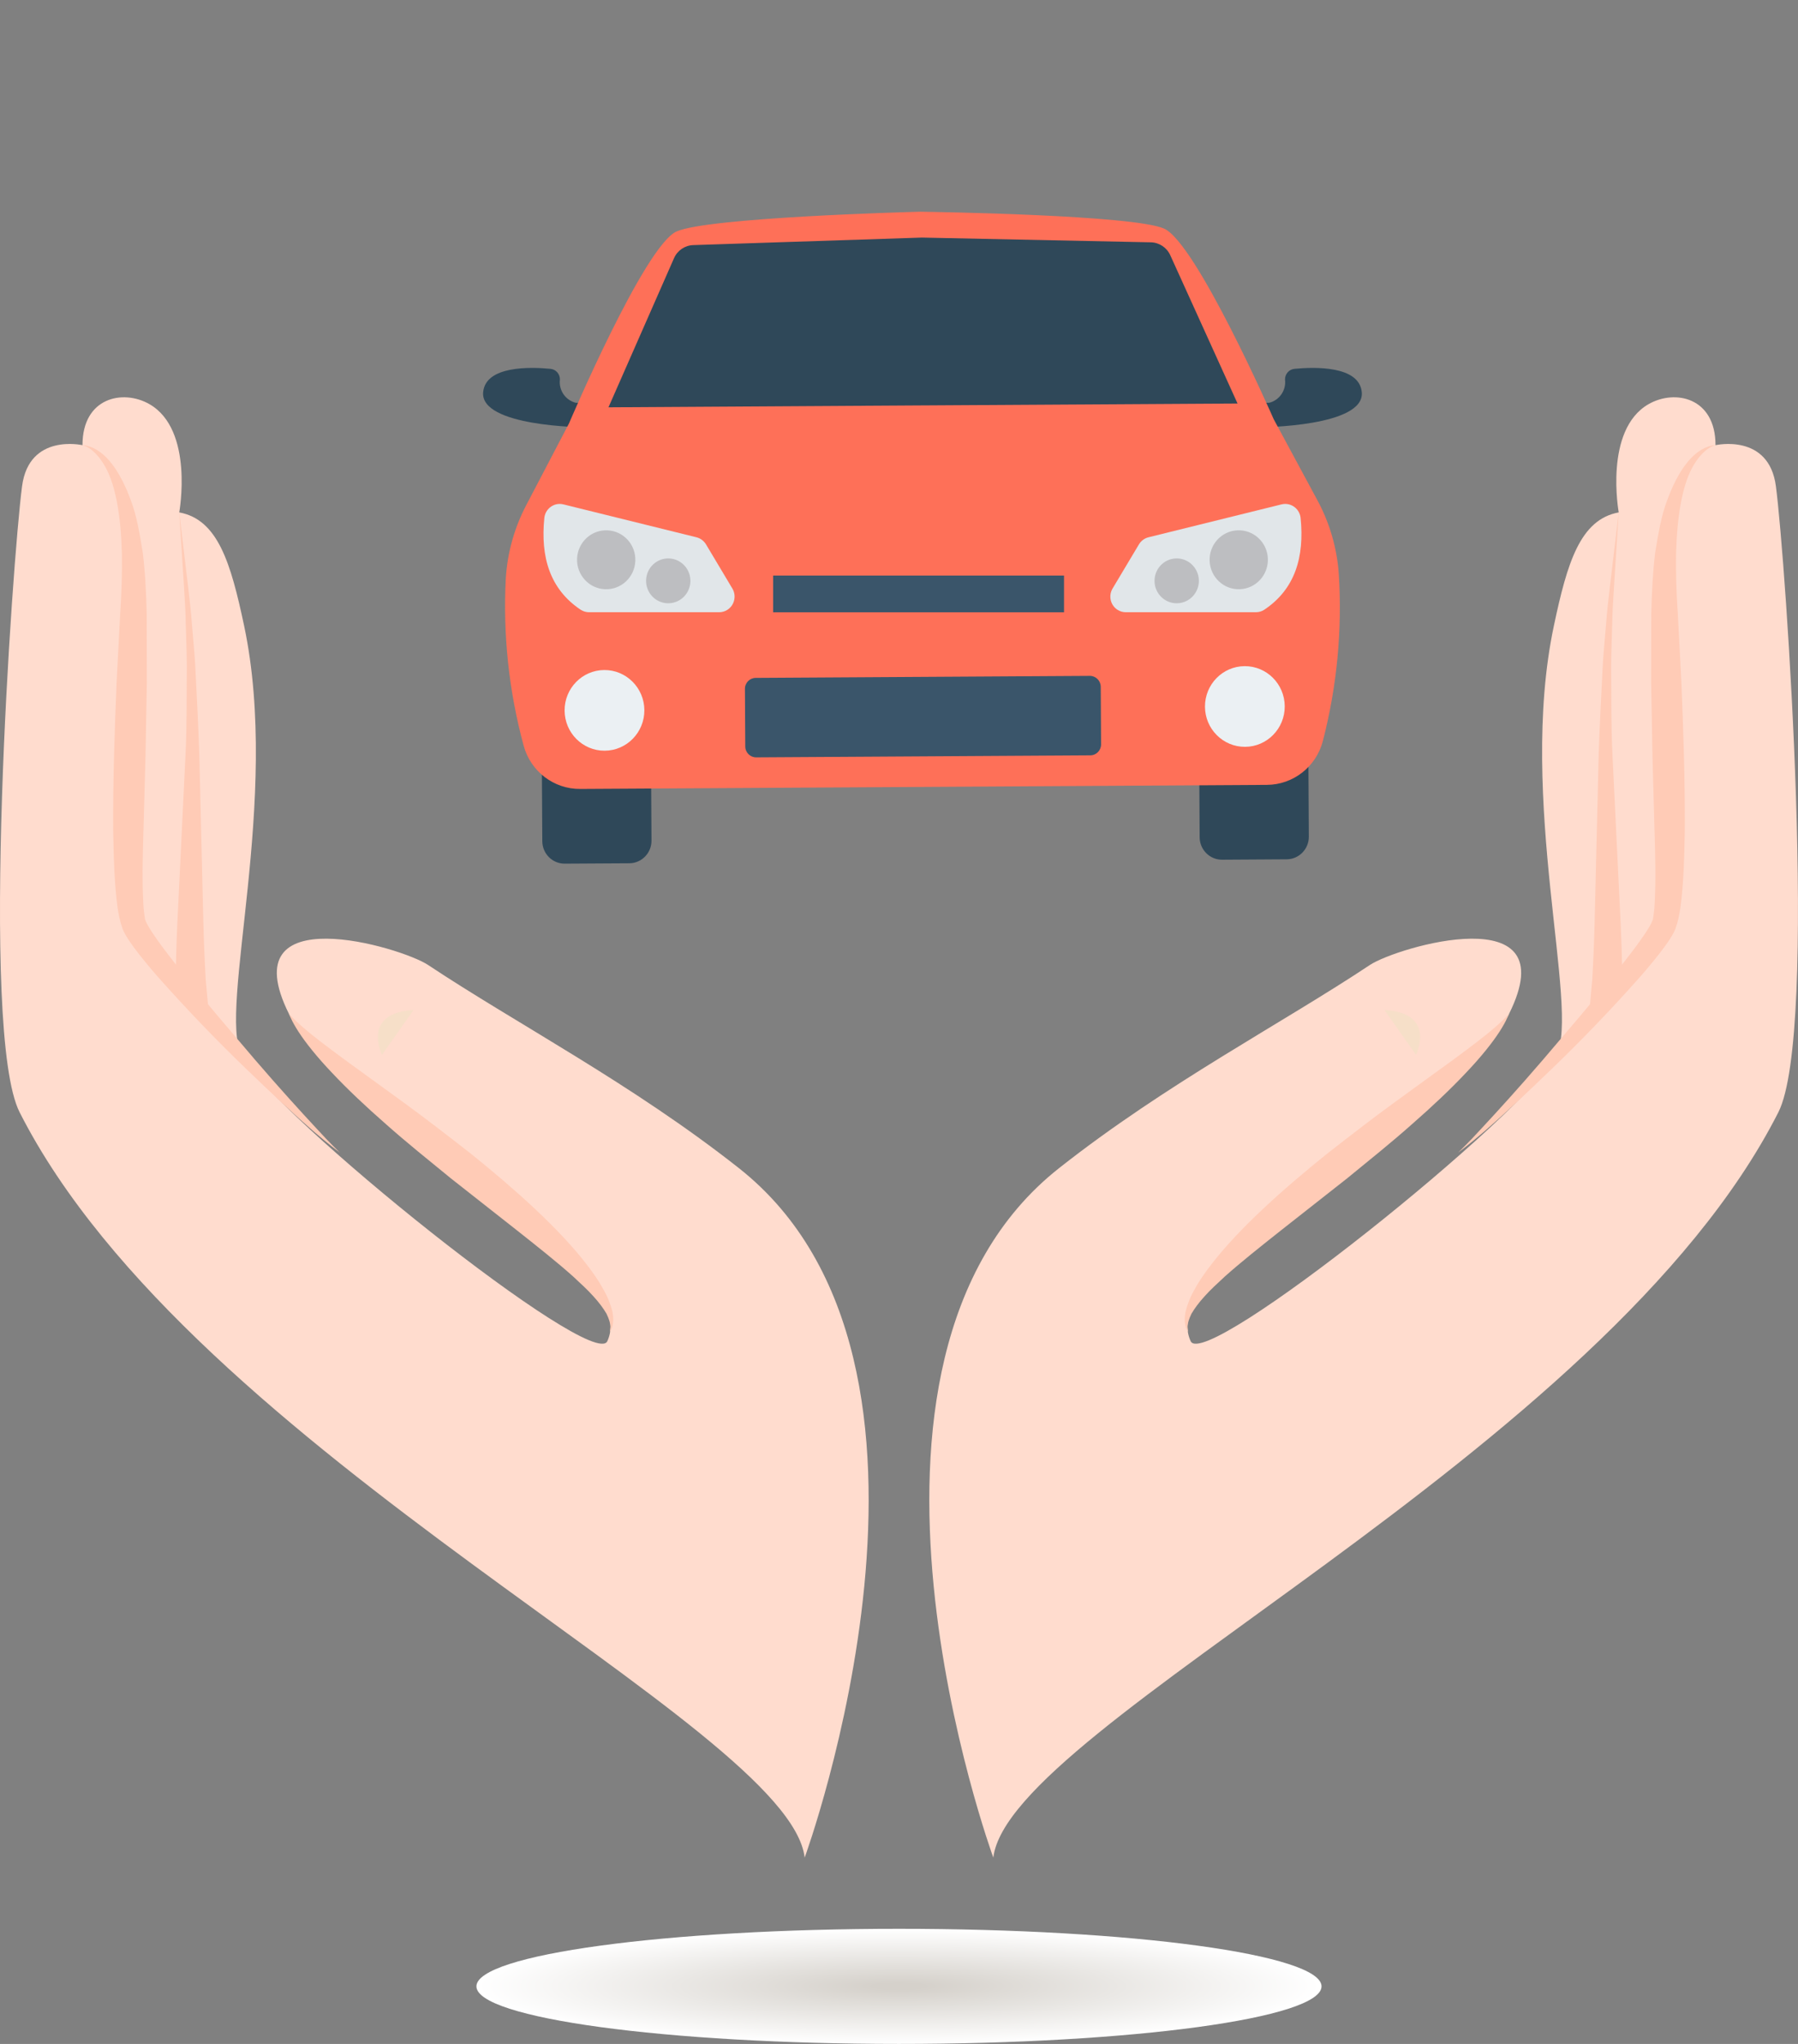 <svg width="132" height="150" viewBox="0 0 132 150" fill="none" xmlns="http://www.w3.org/2000/svg">
<rect x="0" y="0" width="132" height="150" fill="#808080" stroke="none"/>
<path d="M72.924 136.326C72.924 136.326 59.636 100.018 77.752 85.726C85.629 79.515 94.11 75.114 100.573 70.816C102.543 69.506 115.073 65.791 110.79 74.398C106.088 83.84 84.708 92.567 87.413 98.428C88.453 100.68 112.004 81.792 114.268 77.426C116.006 74.072 111.387 58.641 114.075 45.939C115.056 41.293 116.006 38.125 118.839 37.604C118.839 37.604 117.735 31.547 121.03 29.659C122.961 28.552 125.944 29.157 125.944 32.67C125.944 32.67 129.864 31.773 130.377 35.68C131.094 41.115 133.531 75.766 130.558 81.627C117.808 106.763 74.082 126.561 72.924 136.326Z" fill="#FFDCCE"/>
<path d="M125.944 32.67C125.944 32.67 125.706 32.71 125.361 32.955C125.019 33.198 124.593 33.654 124.227 34.337C123.485 35.713 123.115 37.967 123.048 40.667C123.031 42.027 123.066 43.486 123.177 45.064C123.261 46.653 123.347 48.329 123.439 50.062C123.58 53.531 123.71 57.233 123.689 60.962C123.648 62.831 123.621 64.688 123.37 66.598C123.287 67.101 123.225 67.522 122.997 68.181C122.93 68.343 122.751 68.682 122.611 68.893C122.477 69.105 122.337 69.298 122.199 69.489C121.645 70.243 121.072 70.919 120.501 71.585C118.184 74.199 115.932 76.514 113.932 78.435C111.937 80.362 110.248 81.932 109.025 82.989C107.798 84.043 107.05 84.582 107.05 84.582C107.05 84.582 107.727 83.955 108.812 82.763C109.91 81.583 111.462 79.883 113.262 77.789C115.044 75.683 117.174 73.258 119.269 70.551C119.792 69.879 120.323 69.186 120.791 68.482C120.907 68.306 121.018 68.131 121.117 67.96C121.211 67.79 121.249 67.732 121.349 67.477C121.378 67.27 121.456 66.788 121.472 66.385C121.572 64.666 121.524 62.811 121.467 60.98C121.417 59.134 121.366 57.29 121.315 55.475C121.284 53.651 121.251 51.858 121.22 50.122C121.223 48.384 121.225 46.703 121.227 45.11C121.262 43.507 121.343 41.954 121.516 40.544C121.749 39.132 121.966 37.834 122.389 36.732C122.791 35.63 123.267 34.709 123.787 34.041C124.298 33.363 124.873 32.979 125.289 32.82C125.705 32.652 125.944 32.67 125.944 32.67Z" fill="#FFCBB6"/>
<path d="M110.79 74.398C110.79 74.398 110.735 74.518 110.628 74.748C110.53 74.977 110.347 75.305 110.088 75.71C109.571 76.512 108.727 77.576 107.616 78.739C106.514 79.913 105.155 81.196 103.658 82.505C102.171 83.828 100.523 85.148 98.895 86.48C97.245 87.778 95.595 89.075 94.049 90.29C92.515 91.505 91.089 92.637 89.933 93.669C89.367 94.195 88.839 94.674 88.43 95.139C88.007 95.6 87.696 96.028 87.472 96.411C87.283 96.799 87.182 97.137 87.181 97.381C87.205 97.626 87.218 97.759 87.218 97.759C87.218 97.759 87.162 97.634 87.055 97.401C86.979 97.153 86.934 96.749 87.038 96.254C87.162 95.775 87.364 95.197 87.708 94.618C88.028 94.017 88.46 93.396 88.962 92.752C90.967 90.155 94.161 87.292 97.458 84.644C99.127 83.342 100.793 82.052 102.391 80.892C103.982 79.735 105.47 78.656 106.743 77.731C108.009 76.798 109.052 76.01 109.744 75.404C110.429 74.816 110.79 74.398 110.79 74.398Z" fill="#FFCBB6"/>
<path d="M118.839 37.604C118.839 37.604 118.695 39.838 118.484 43.187C118.431 44.023 118.374 44.93 118.357 45.89C118.335 46.851 118.285 47.86 118.282 48.908C118.302 51.008 118.268 53.228 118.383 55.468C118.599 59.941 118.817 64.413 118.98 67.768C119.055 69.448 119.091 70.864 119.108 71.86C119.089 72.9 116.669 74.408 116.669 74.408L116.774 73.24C116.774 73.24 116.822 72.714 116.903 71.8C116.955 70.838 117.022 69.458 117.067 67.78C117.149 64.422 117.257 59.946 117.364 55.467C117.431 53.233 117.562 50.98 117.663 48.885C117.722 47.835 117.829 46.821 117.904 45.862C117.975 44.9 118.079 43.996 118.177 43.162C118.575 39.827 118.839 37.604 118.839 37.604Z" fill="#FFCBB6"/>
<path d="M101.646 74.137C101.646 74.137 105.301 74.054 103.965 77.426L101.646 74.137Z" fill="#F6DFC8"/>
<path d="M59.075 136.326C59.075 136.326 72.362 100.018 54.245 85.726C46.37 79.515 37.889 75.114 31.426 70.816C29.456 69.506 16.925 65.791 21.209 74.398C25.91 83.84 47.291 92.567 44.586 98.428C43.545 100.68 19.995 81.792 17.732 77.426C15.993 74.072 20.611 58.641 17.925 45.939C16.942 41.293 15.993 38.125 13.159 37.604C13.159 37.604 14.264 31.547 10.97 29.659C9.037 28.552 6.055 29.157 6.055 32.67C6.055 32.67 2.136 31.773 1.62 35.68C0.905 41.115 -1.533 75.766 1.44 81.627C14.191 106.763 57.916 126.561 59.075 136.326Z" fill="#FFDCCE"/>
<path d="M6.055 32.67C6.055 32.67 6.293 32.652 6.711 32.82C7.125 32.979 7.7 33.363 8.212 34.041C8.733 34.709 9.208 35.63 9.61 36.732C10.032 37.834 10.249 39.132 10.48 40.544C10.655 41.954 10.735 43.507 10.771 45.11C10.773 46.703 10.777 48.384 10.779 50.122C10.748 51.858 10.714 53.651 10.682 55.475C10.633 57.29 10.582 59.134 10.531 60.98C10.474 62.811 10.426 64.666 10.527 66.385C10.541 66.788 10.62 67.27 10.649 67.477C10.749 67.732 10.789 67.79 10.882 67.96C10.98 68.131 11.092 68.306 11.208 68.482C11.675 69.186 12.207 69.879 12.73 70.551C14.826 73.258 16.954 75.683 18.736 77.789C20.537 79.883 22.089 81.583 23.186 82.763C24.271 83.955 24.95 84.582 24.95 84.582C24.95 84.582 24.2 84.043 22.973 82.989C21.75 81.932 20.061 80.362 18.066 78.435C16.066 76.514 13.814 74.199 11.497 71.585C10.927 70.919 10.354 70.243 9.799 69.489C9.661 69.298 9.522 69.105 9.388 68.893C9.247 68.682 9.068 68.343 9.003 68.181C8.774 67.522 8.712 67.101 8.629 66.598C8.378 64.688 8.35 62.831 8.309 60.962C8.288 57.233 8.418 53.531 8.561 50.062C8.651 48.329 8.739 46.653 8.822 45.064C8.933 43.486 8.968 42.027 8.95 40.667C8.884 37.967 8.514 35.713 7.771 34.337C7.405 33.654 6.98 33.198 6.638 32.955C6.292 32.71 6.055 32.67 6.055 32.67Z" fill="#FFCBB6"/>
<path d="M21.209 74.398C21.209 74.398 21.57 74.816 22.255 75.404C22.945 76.01 23.991 76.798 25.255 77.731C26.53 78.656 28.016 79.735 29.607 80.892C31.205 82.052 32.872 83.342 34.541 84.644C37.837 87.292 41.031 90.155 43.037 92.752C43.54 93.396 43.97 94.017 44.29 94.618C44.634 95.197 44.838 95.775 44.959 96.254C45.063 96.749 45.019 97.153 44.943 97.401C44.836 97.634 44.78 97.759 44.78 97.759C44.78 97.759 44.793 97.626 44.819 97.381C44.817 97.137 44.715 96.799 44.527 96.411C44.302 96.028 43.991 95.6 43.569 95.139C43.159 94.674 42.631 94.195 42.065 93.669C40.911 92.637 39.484 91.505 37.948 90.29C36.403 89.075 34.753 87.778 33.104 86.48C31.475 85.148 29.827 83.828 28.34 82.505C26.843 81.196 25.485 79.913 24.383 78.739C23.273 77.576 22.427 76.512 21.91 75.71C21.651 75.305 21.468 74.977 21.37 74.748C21.265 74.518 21.209 74.398 21.209 74.398Z" fill="#FFCBB6"/>
<path d="M13.159 37.604C13.159 37.604 13.303 39.838 13.516 43.187C13.568 44.023 13.625 44.93 13.641 45.89C13.663 46.851 13.713 47.86 13.717 48.908C13.695 51.008 13.73 53.228 13.615 55.468C13.399 59.941 13.181 64.413 13.019 67.768C12.944 69.448 12.908 70.864 12.89 71.86C12.909 72.9 15.33 74.408 15.33 74.408L15.224 73.24C15.224 73.24 15.178 72.714 15.096 71.8C15.043 70.838 14.977 69.458 14.931 67.78C14.85 64.422 14.741 59.946 14.634 55.467C14.567 53.233 14.436 50.98 14.336 48.885C14.276 47.835 14.17 46.821 14.095 45.862C14.024 44.9 13.919 43.996 13.822 43.162C13.423 39.827 13.159 37.604 13.159 37.604Z" fill="#FFCBB6"/>
<path d="M30.353 74.137C30.353 74.137 26.697 74.054 28.034 77.426L30.353 74.137Z" fill="#F6DFC8"/>
<path d="M65.999 150C48.867 150 34.977 148.108 34.977 145.775C34.977 143.442 48.867 141.55 65.999 141.55C83.132 141.55 97.02 143.442 97.02 145.775C97.02 148.108 83.132 150 65.999 150Z" fill="url(#paint0_radial)"/>
<g clip-path="url(#clip0)">
<path d="M89.643 50.259L94.385 50.231C95.289 50.225 96.026 50.962 96.032 51.876L96.088 61.398C96.093 62.312 95.365 63.057 94.461 63.063L89.719 63.092C88.815 63.097 88.077 62.361 88.072 61.446L88.016 51.924C88.01 51.01 88.739 50.265 89.643 50.259Z" fill="#2F4859"/>
<path d="M41.384 50.55L46.127 50.521C47.031 50.516 47.768 51.252 47.773 52.166L47.829 61.688C47.835 62.602 47.106 63.348 46.202 63.354L41.46 63.382C40.556 63.388 39.819 62.651 39.813 61.737L39.757 52.215C39.752 51.301 40.48 50.555 41.384 50.55Z" fill="#2F4859"/>
<path d="M95.033 27.068C94.637 27.106 94.336 27.444 94.34 27.846C94.438 28.632 93.94 29.367 93.181 29.559L92.001 29.567L92.607 31.355C92.607 31.355 100.203 31.308 99.976 28.786C99.8 26.828 96.503 26.925 95.033 27.068Z" fill="#2F4859"/>
<path d="M40.412 27.068C40.809 27.106 41.11 27.444 41.106 27.846C41.008 28.632 41.506 29.367 42.265 29.559L43.444 29.567L42.839 31.355C42.839 31.355 35.243 31.308 35.47 28.786C35.646 26.828 38.943 26.925 40.412 27.068Z" fill="#2F4859"/>
<path d="M98.283 42.049C98.141 40.173 97.605 38.349 96.709 36.699L93.508 30.762C93.508 30.762 87.823 17.804 85.454 16.773C83.164 15.776 68.547 15.551 67.579 15.538H67.525C66.557 15.563 51.944 15.964 49.666 16.989C47.309 18.048 41.774 31.072 41.774 31.072L38.646 37.048C37.77 38.708 37.256 40.538 37.135 42.416C36.915 46.563 37.357 50.719 38.444 54.725C38.956 56.614 40.662 57.917 42.599 57.898L67.774 57.751H67.828L93.002 57.6C94.939 57.594 96.629 56.271 97.119 54.376C98.159 50.357 98.553 46.195 98.283 42.049Z" fill="#FE7058"/>
<path d="M55.479 49.749L80.011 49.601C80.45 49.599 80.808 49.956 80.811 50.4L80.836 54.624C80.838 55.068 80.485 55.43 80.046 55.433L55.513 55.581C55.074 55.583 54.716 55.226 54.714 54.782L54.689 50.558C54.686 50.114 55.04 49.752 55.479 49.749Z" fill="#3A556A"/>
<path d="M85.914 18.727C85.657 18.163 85.105 17.797 84.491 17.784L67.716 17.436H67.664L50.894 17.987C50.281 18.007 49.733 18.38 49.483 18.947L44.671 29.892L67.735 29.752H67.787L90.854 29.613L85.914 18.727Z" fill="#2F4859"/>
<path d="M91.374 48.888C89.757 48.897 88.454 50.23 88.463 51.865C88.472 53.5 89.791 54.818 91.408 54.809C93.025 54.799 94.328 53.466 94.319 51.831C94.319 51.831 94.319 51.83 94.319 51.83C94.308 50.195 92.99 48.878 91.374 48.888Z" fill="#EBF0F3"/>
<path d="M44.36 49.172C42.743 49.181 41.44 50.515 41.45 52.15C41.46 53.785 42.779 55.103 44.395 55.093C46.013 55.083 47.315 53.749 47.306 52.114C47.296 50.479 45.977 49.162 44.36 49.172Z" fill="#EBF0F3"/>
<path d="M56.761 42.24H78.115V44.936H56.761V42.24Z" fill="#3A556A"/>
<path d="M95.483 38.002C95.412 37.372 94.849 36.918 94.225 36.99C94.177 36.995 94.129 37.004 94.081 37.016L84.316 39.43C84.023 39.503 83.77 39.691 83.614 39.952L81.68 43.19C81.356 43.732 81.528 44.438 82.064 44.766C82.242 44.874 82.444 44.931 82.651 44.931H92.192C92.415 44.932 92.634 44.868 92.821 44.745C95.072 43.238 95.776 40.89 95.483 38.002Z" fill="#E1E6E9"/>
<path d="M90.855 38.919C89.674 38.967 88.756 39.975 88.804 41.169C88.853 42.362 89.849 43.291 91.029 43.242C92.21 43.193 93.128 42.186 93.08 40.992C93.031 39.798 92.035 38.87 90.855 38.919Z" fill="#BDBEC1"/>
<path d="M86.322 40.983C85.424 41.02 84.725 41.785 84.761 42.694C84.797 43.602 85.555 44.308 86.453 44.272C87.35 44.235 88.049 43.469 88.013 42.561C88.013 42.561 88.013 42.56 88.013 42.56C87.976 41.653 87.219 40.947 86.322 40.983Z" fill="#BDBEC1"/>
<path d="M39.963 38.002C40.034 37.372 40.597 36.918 41.221 36.99C41.269 36.995 41.317 37.004 41.365 37.016L51.13 39.43C51.423 39.503 51.676 39.691 51.832 39.952L53.766 43.19C54.09 43.732 53.918 44.438 53.381 44.766C53.204 44.874 53.002 44.931 52.795 44.931H43.254C43.031 44.932 42.812 44.868 42.625 44.745C40.374 43.238 39.67 40.89 39.963 38.002Z" fill="#E1E6E9"/>
<path d="M44.591 38.919C45.772 38.967 46.69 39.975 46.642 41.169C46.593 42.362 45.597 43.291 44.416 43.242C43.236 43.193 42.318 42.186 42.366 40.992C42.415 39.798 43.411 38.87 44.591 38.919Z" fill="#BDBEC1"/>
<path d="M49.124 40.983C50.022 41.02 50.721 41.785 50.685 42.694C50.648 43.602 49.891 44.308 48.993 44.272C48.095 44.235 47.397 43.469 47.433 42.561C47.433 42.561 47.433 42.56 47.433 42.56C47.469 41.653 48.227 40.947 49.124 40.983Z" fill="#BDBEC1"/>
</g>
<defs>
<radialGradient id="paint0_radial" cx="0" cy="0" r="1" gradientUnits="userSpaceOnUse" gradientTransform="translate(65.999 145.775) scale(31.022 4.225)">
<stop stop-color="#D5D1CB"/>
<stop offset="0.059" stop-color="#D5D1CB"/>
<stop offset="1" stop-color="white"/>
</radialGradient>
<clipPath id="clip0">
<rect width="64.516" height="65.238" fill="white" transform="translate(35.465 6.841)"/>
</clipPath>
</defs>
</svg>
